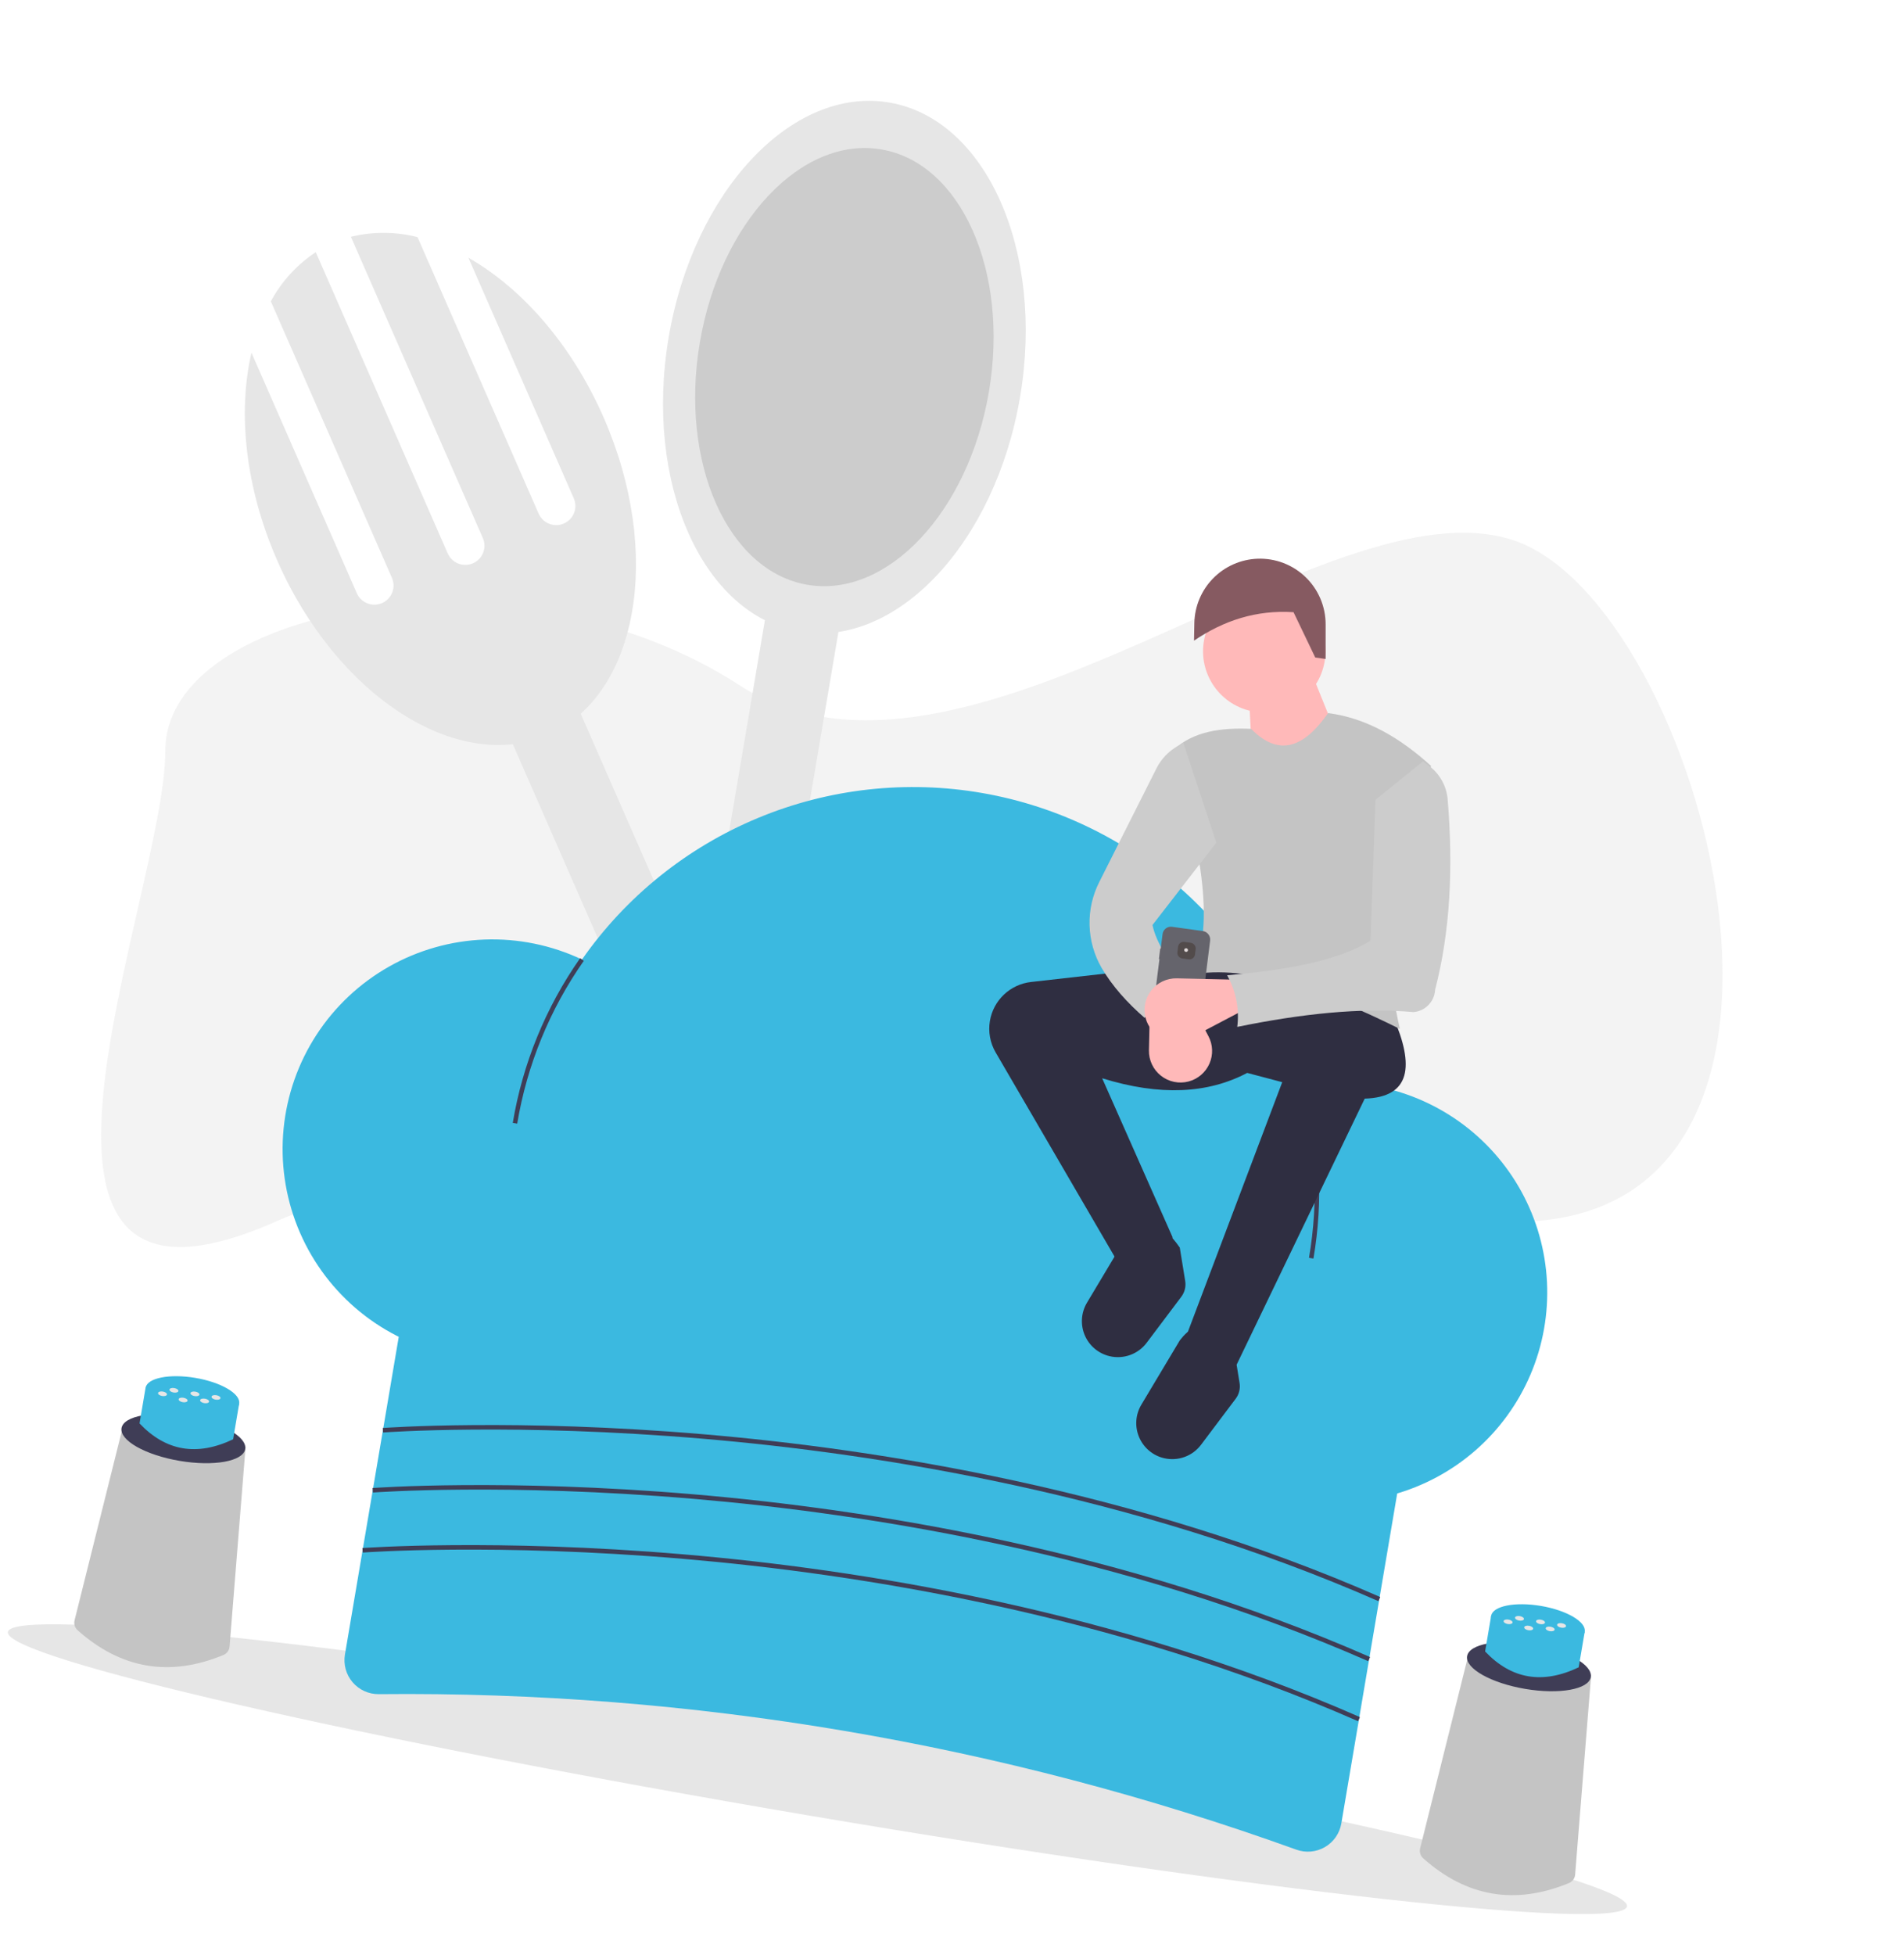 <svg width="640" height="657" viewBox="0 0 640 657" fill="none" xmlns="http://www.w3.org/2000/svg">
<path d="M55.572 252.231C55.572 203.432 173.088 181.356 248.426 230.156C323.765 278.955 445.935 160.071 509.056 181.647C572.177 203.222 628.318 410.539 509.056 410.539C389.795 410.539 197.231 364.354 92.514 410.539C-12.204 456.724 55.572 301.031 55.572 252.231Z" fill="#C4C4C4" fill-opacity="0.2"/>
<g clip-path="url(#clip0)">
<path d="M185.696 218.12L162.776 228.146L322.162 591.89L345.082 581.863L185.696 218.12Z" fill="#E6E6E6"/>
<path d="M157.453 86.61L192.862 167.419C193.548 168.984 193.583 170.757 192.961 172.348C192.339 173.939 191.11 175.217 189.544 175.902C187.978 176.587 186.204 176.622 184.612 176C183.02 175.378 181.74 174.149 181.055 172.584L140.347 79.684C133.005 77.801 125.311 77.761 117.95 79.569L162.302 180.787C162.987 182.352 163.022 184.125 162.4 185.715C161.778 187.306 160.549 188.584 158.983 189.269C157.418 189.953 155.644 189.989 154.052 189.367C152.461 188.745 151.181 187.517 150.495 185.953L106.143 84.734C99.82 88.912 94.63 94.588 91.035 101.256L131.742 194.156C132.427 195.721 132.463 197.493 131.84 199.084C131.218 200.674 129.989 201.952 128.423 202.637C126.858 203.322 125.084 203.357 123.493 202.735C121.901 202.113 120.621 200.885 119.935 199.321L84.526 118.512C79.865 138.581 82.409 163.735 93.165 188.283C113.156 233.905 153.927 260.142 184.23 246.886C214.534 233.63 222.893 185.9 202.903 140.278C192.146 115.731 175.373 96.801 157.453 86.61Z" fill="#E6E6E6"/>
<path d="M285.776 189.008L261.105 184.828L194.786 576.301L219.456 580.481L285.776 189.008Z" fill="#E6E6E6"/>
<path d="M268.764 212.255C301.382 217.781 334.567 182.457 342.885 133.357C351.203 84.257 331.504 39.974 298.886 34.449C266.269 28.923 233.084 64.247 224.765 113.347C216.447 162.447 236.146 206.729 268.764 212.255Z" fill="#E6E6E6"/>
<path d="M271.433 196.5C298.27 201.047 325.574 171.983 332.418 131.584C339.262 91.186 323.054 54.751 296.217 50.204C269.38 45.657 242.076 74.721 235.232 115.12C228.388 155.519 244.596 191.954 271.433 196.5Z" fill="#CCCCCC"/>
<path d="M272.123 610.065C422.412 635.526 545.429 649.18 546.889 640.562C548.349 631.945 427.699 604.319 277.41 578.859C127.12 553.398 4.103 539.744 2.644 548.361C1.184 556.979 121.834 584.604 272.123 610.065Z" fill="#E6E6E6"/>
<path d="M435.737 621.496C336.868 585.85 232.422 568.156 127.33 569.249C125.66 569.268 124.006 568.92 122.486 568.231C120.965 567.541 119.614 566.527 118.528 565.259C117.443 563.991 116.649 562.5 116.202 560.892C115.756 559.284 115.668 557.597 115.945 555.952L139.6 416.321L474.521 473.06L450.866 612.691C450.585 614.336 449.947 615.899 448.996 617.271C448.045 618.642 446.804 619.788 445.361 620.628C443.918 621.467 442.309 621.98 440.646 622.13C438.983 622.28 437.307 622.064 435.737 621.496Z" fill="#3BB9E0"/>
<path d="M461.335 364.769C453.603 363.452 445.705 363.435 437.968 364.719C431.221 339.804 417.504 317.327 398.425 299.926C379.346 282.525 355.698 270.923 330.256 266.48C304.814 262.038 278.633 264.94 254.786 274.845C230.939 284.751 210.416 301.249 195.625 322.404C185.406 317.579 174.178 315.279 162.885 315.697C151.592 316.115 140.566 319.239 130.735 324.807C120.904 330.374 112.556 338.221 106.395 347.687C100.234 357.153 96.44 367.96 95.332 379.199C94.224 390.438 95.836 401.779 100.03 412.267C104.225 422.754 110.88 432.081 119.434 439.462C127.989 446.843 138.193 452.062 149.187 454.679C160.181 457.296 171.642 457.234 182.606 454.499C191.709 475.259 205.871 493.41 223.8 507.295C241.728 521.179 262.85 530.354 285.238 533.981C307.625 537.609 330.564 535.573 351.959 528.06C373.354 520.547 392.523 507.796 407.716 490.972C416.288 497.289 426.18 501.583 436.65 503.534C447.12 505.484 457.895 505.04 468.168 502.234C478.44 499.428 487.942 494.333 495.962 487.331C503.981 480.33 510.309 471.604 514.471 461.808C518.633 452.012 520.521 441.401 519.992 430.771C519.464 420.141 516.533 409.769 511.42 400.431C506.308 391.094 499.145 383.035 490.471 376.858C481.796 370.682 471.835 366.549 461.335 364.769Z" fill="#3BB9E0"/>
<path d="M173.854 377.549L172.359 377.296C175.678 357.394 183.413 338.488 194.996 321.965L196.239 322.834C184.785 339.173 177.136 357.869 173.854 377.549Z" fill="#3F3D56"/>
<path d="M441.491 422.89L439.996 422.636C443.298 403.426 442.359 383.726 437.244 364.914L438.708 364.518C443.881 383.541 444.831 403.463 441.491 422.89Z" fill="#3F3D56"/>
<path d="M128.773 481.326L128.658 479.814C129.098 479.781 173.357 476.551 236.506 481.925C294.79 486.886 381.56 500.401 463.941 536.615L463.331 538.003C381.152 501.878 294.571 488.39 236.409 483.439C173.374 478.071 129.212 481.293 128.773 481.326Z" fill="#3F3D56"/>
<path d="M125.356 501.497L125.241 499.986C125.681 499.953 169.94 496.722 233.088 502.097C291.373 507.058 378.143 520.573 460.524 556.787L459.914 558.174C377.734 522.049 291.154 508.563 232.992 503.61C169.957 498.242 125.795 501.464 125.356 501.497Z" fill="#3F3D56"/>
<path d="M121.939 521.668L121.824 520.157C122.264 520.124 166.523 516.893 229.671 522.268C287.956 527.229 374.726 540.744 457.107 576.958L456.496 578.345C374.317 542.221 287.737 528.734 229.575 523.781C166.539 518.414 122.377 521.635 121.939 521.668Z" fill="#3F3D56"/>
<path d="M415.653 458.596L398.581 449.372L430.998 363.618L419.226 360.506C406.054 367.47 389.936 368.344 370.473 362.302L394.197 415.855L375.998 424.569L334.67 353.622C332.807 350.424 332.125 346.674 332.743 343.027C333.316 339.645 334.974 336.541 337.466 334.184C339.959 331.826 343.152 330.343 346.562 329.958L404.642 323.399L468.265 341.626C475.539 358.224 474.162 368.678 458.73 369.146L415.653 458.596Z" fill="#2F2E41"/>
<path d="M391.267 489.961C389.414 489.525 387.691 488.659 386.236 487.433C384.781 486.206 383.636 484.655 382.894 482.903C382.152 481.152 381.833 479.251 381.965 477.353C382.096 475.456 382.673 473.617 383.649 471.985L396.575 450.369C402.616 442.484 408.71 444.632 414.84 453.463L416.664 464.697C416.814 465.622 416.776 466.568 416.551 467.477C416.326 468.387 415.92 469.242 415.356 469.99L403.705 485.462C402.293 487.338 400.365 488.762 398.156 489.561C395.947 490.359 393.553 490.498 391.267 489.961Z" fill="#2F2E41"/>
<path d="M372.99 455.691C371.137 455.255 369.414 454.389 367.959 453.163C366.504 451.937 365.359 450.385 364.617 448.634C363.875 446.883 363.557 444.981 363.688 443.084C363.819 441.187 364.396 439.347 365.372 437.715L378.298 416.099C384.339 408.215 390.434 410.362 396.563 419.194L398.387 430.427C398.537 431.352 398.499 432.298 398.274 433.208C398.049 434.117 397.643 434.972 397.079 435.721L385.428 451.193C384.016 453.068 382.088 454.492 379.879 455.291C377.67 456.09 375.277 456.229 372.99 455.691Z" fill="#2F2E41"/>
<path d="M421.53 239.11C432.735 241.009 443.356 233.47 445.253 222.273C447.15 211.076 439.604 200.46 428.4 198.562C417.195 196.663 406.574 204.202 404.677 215.399C402.78 226.596 410.325 237.212 421.53 239.11Z" fill="#FFB9B9"/>
<path d="M451.638 252.777L421.289 262.533L419.908 235.484L441.133 226.789L451.638 252.777Z" fill="#FFB9B9"/>
<path d="M470.55 345.737C444.137 332.62 419.618 323.988 400.222 327.492C409.523 310.847 402.476 281.83 394.374 252.014C401.112 245.742 410.381 244.44 420.549 244.903C430.107 254.657 438.565 250.869 446.417 239.602C459.102 241.231 470.489 247.747 481.045 257.386C466.759 285.466 463.481 314.944 470.55 345.737Z" fill="#C4C4C4"/>
<path d="M399.123 331.775C394.289 333.619 389.494 337.293 384.72 341.997C378.865 336.895 373.887 331.371 370.275 325.192C367.755 320.818 366.367 315.885 366.237 310.84C366.107 305.795 367.24 300.797 369.532 296.301L388.724 258.189C390.318 255.023 392.817 252.402 395.904 250.659L397.763 249.609L408.853 283.144L387.398 310.794C388.527 316.684 393.535 324.114 399.123 331.775Z" fill="#CCCCCC"/>
<path d="M399.541 363.382C397.949 363.805 396.28 363.852 394.667 363.519C393.053 363.187 391.539 362.483 390.244 361.465C388.95 360.446 387.91 359.141 387.207 357.651C386.504 356.162 386.158 354.53 386.195 352.884L386.624 333.993L396.902 330.521L406.207 348.185C406.95 349.596 407.366 351.156 407.423 352.749C407.48 354.343 407.177 355.929 406.536 357.389C405.896 358.849 404.935 360.146 403.724 361.184C402.512 362.221 401.083 362.973 399.541 363.382Z" fill="#FFB9B9"/>
<path d="M445.584 221.417L442.103 220.933L434.798 205.702C422.271 204.888 411.276 208.525 401.351 215.267L401.462 209.353C401.569 203.713 403.833 198.329 407.791 194.308C411.748 190.287 417.097 187.935 422.738 187.735L422.738 187.735C425.701 187.63 428.655 188.123 431.423 189.184C434.191 190.245 436.717 191.853 438.85 193.912C440.983 195.97 442.679 198.437 443.837 201.164C444.995 203.892 445.591 206.825 445.59 209.788L445.584 221.417Z" fill="#865A61"/>
<path d="M389.987 318.738L390.165 318.763L390.779 313.859C390.825 313.487 390.945 313.128 391.13 312.803C391.315 312.478 391.562 312.194 391.857 311.966C392.153 311.739 392.49 311.573 392.851 311.478C393.211 311.382 393.587 311.359 393.958 311.411L404.296 312.836C404.666 312.888 405.024 313.012 405.349 313.201C405.674 313.391 405.959 313.643 406.188 313.943C406.418 314.243 406.587 314.584 406.685 314.948C406.784 315.312 406.811 315.691 406.764 316.064L403.396 342.965C403.35 343.337 403.231 343.696 403.046 344.021C402.861 344.346 402.613 344.63 402.318 344.857C402.023 345.085 401.685 345.251 401.325 345.346C400.964 345.442 400.588 345.464 400.217 345.413L389.88 343.988C389.509 343.937 389.151 343.813 388.826 343.622C388.502 343.433 388.216 343.181 387.987 342.881C387.758 342.582 387.589 342.24 387.49 341.876C387.391 341.512 387.364 341.133 387.411 340.76L389.728 322.253L389.55 322.229L389.987 318.738Z" fill="#65646C"/>
<path d="M400.23 316.786L398.133 316.497C397.084 316.352 396.13 317.058 396.003 318.074L395.768 319.952C395.641 320.968 396.389 321.908 397.438 322.053L399.535 322.342C400.584 322.487 401.538 321.781 401.665 320.765L401.9 318.887C402.027 317.871 401.28 316.931 400.23 316.786Z" fill="#524B4B"/>
<path d="M398.077 319.398C398.181 319.727 398.538 319.918 398.875 319.824C399.211 319.731 399.4 319.388 399.297 319.059C399.193 318.73 398.836 318.54 398.5 318.633C398.163 318.727 397.974 319.07 398.077 319.398Z" fill="#DFD8D8"/>
<path d="M385.069 342.064C384.645 340.473 384.598 338.805 384.931 337.193C385.263 335.58 385.967 334.067 386.986 332.774C388.005 331.48 389.311 330.441 390.801 329.739C392.291 329.037 393.924 328.691 395.571 328.729L414.474 329.161L417.951 339.434L400.277 348.729C398.866 349.472 397.305 349.887 395.71 349.943C394.116 350 392.529 349.697 391.068 349.056C389.607 348.416 388.308 347.455 387.27 346.244C386.231 345.034 385.479 343.605 385.069 342.064Z" fill="#FFB9B9"/>
<path d="M475.125 340.071C457.344 338.46 437.256 340.683 415.883 345.042C416.642 339.049 415.45 332.971 412.484 327.707C431.515 325.998 449.001 323.171 460.658 316.129L462.35 268.744L478.331 255.809L480.439 257.406C482.19 258.729 483.644 260.404 484.706 262.324C485.767 264.245 486.413 266.366 486.602 268.551C488.534 291.511 487.477 313.017 482.388 332.561C482.293 334.48 481.504 336.299 480.168 337.68C478.832 339.061 477.04 339.911 475.125 340.071Z" fill="#CCCCCC"/>
<path d="M75.072 556.106C57.022 563.543 40.701 560.774 26.109 547.798C25.646 547.393 25.303 546.868 25.118 546.282C24.932 545.696 24.911 545.07 25.057 544.472L41.358 479.172L82.551 486.15L77.165 553.276C77.111 553.895 76.888 554.487 76.518 554.986C76.149 555.486 75.648 555.874 75.072 556.106Z" fill="#C4C4C4"/>
<path d="M60.37 490.862C71.85 492.806 81.724 491.032 82.424 486.898C83.124 482.765 74.386 477.837 62.906 475.893C51.426 473.948 41.552 475.722 40.852 479.856C40.151 483.989 48.89 488.917 60.37 490.862Z" fill="#3F3D56"/>
<path d="M78.358 483.611C66.237 489.39 55.752 487.614 46.902 478.282L48.931 466.307L80.387 471.636L78.358 483.611Z" fill="#3BB9E0"/>
<path d="M63.645 474.959C72.331 476.43 79.827 474.942 80.387 471.636C80.947 468.329 74.36 464.455 65.673 462.983C56.987 461.512 49.491 463 48.931 466.306C48.371 469.613 54.958 473.487 63.645 474.959Z" fill="#3BB9E0"/>
<path d="M65.408 469.098C66.235 469.238 66.963 469.016 67.033 468.603C67.103 468.19 66.489 467.741 65.662 467.601C64.834 467.461 64.107 467.682 64.037 468.096C63.967 468.509 64.581 468.958 65.408 469.098Z" fill="#E6E6E6"/>
<path d="M72.481 470.296C73.308 470.436 74.036 470.215 74.106 469.801C74.176 469.388 73.562 468.939 72.734 468.799C71.907 468.659 71.18 468.881 71.11 469.294C71.04 469.707 71.654 470.156 72.481 470.296Z" fill="#E6E6E6"/>
<path d="M68.645 471.464C69.472 471.604 70.2 471.383 70.27 470.969C70.34 470.556 69.726 470.107 68.899 469.967C68.072 469.827 67.344 470.048 67.274 470.462C67.204 470.875 67.818 471.324 68.645 471.464Z" fill="#E6E6E6"/>
<path d="M54.499 469.068C55.327 469.208 56.054 468.986 56.124 468.573C56.194 468.16 55.58 467.711 54.753 467.571C53.925 467.431 53.198 467.652 53.128 468.065C53.058 468.479 53.672 468.927 54.499 469.068Z" fill="#E6E6E6"/>
<path d="M58.335 467.9C59.162 468.04 59.89 467.818 59.96 467.405C60.03 466.992 59.416 466.543 58.589 466.403C57.761 466.263 57.034 466.484 56.964 466.897C56.894 467.311 57.508 467.759 58.335 467.9Z" fill="#E6E6E6"/>
<path d="M61.422 471.149C62.25 471.289 62.977 471.068 63.047 470.654C63.117 470.241 62.503 469.792 61.676 469.652C60.849 469.512 60.121 469.734 60.051 470.147C59.981 470.56 60.595 471.009 61.422 471.149Z" fill="#E6E6E6"/>
<path d="M527.364 632.729C509.314 640.166 492.993 637.397 478.401 624.421C477.938 624.016 477.595 623.491 477.41 622.905C477.224 622.319 477.203 621.693 477.348 621.095L493.65 555.795L534.843 562.773L529.456 629.899C529.403 630.518 529.179 631.11 528.81 631.609C528.441 632.109 527.94 632.497 527.364 632.729Z" fill="#C4C4C4"/>
<path d="M512.662 567.485C524.142 569.429 534.016 567.655 534.716 563.522C535.416 559.388 526.678 554.46 515.198 552.516C503.718 550.571 493.844 552.345 493.143 556.479C492.443 560.612 501.182 565.54 512.662 567.485Z" fill="#3F3D56"/>
<path d="M530.65 560.234C518.529 566.013 508.043 564.237 499.194 554.905L501.223 542.93L532.679 548.259L530.65 560.234Z" fill="#3BB9E0"/>
<path d="M515.936 551.582C524.623 553.053 532.119 551.565 532.679 548.259C533.239 544.952 526.651 541.078 517.965 539.606C509.279 538.135 501.783 539.623 501.223 542.93C500.662 546.236 507.25 550.11 515.936 551.582Z" fill="#3BB9E0"/>
<path d="M517.7 545.721C518.527 545.861 519.255 545.64 519.325 545.226C519.395 544.813 518.781 544.364 517.953 544.224C517.126 544.084 516.399 544.305 516.329 544.719C516.259 545.132 516.873 545.581 517.7 545.721Z" fill="#E6E6E6"/>
<path d="M524.773 546.919C525.6 547.059 526.328 546.838 526.398 546.424C526.468 546.011 525.854 545.562 525.026 545.422C524.199 545.282 523.472 545.504 523.402 545.917C523.332 546.33 523.946 546.779 524.773 546.919Z" fill="#E6E6E6"/>
<path d="M520.937 548.087C521.764 548.227 522.492 548.006 522.562 547.592C522.632 547.179 522.018 546.73 521.191 546.59C520.363 546.45 519.636 546.672 519.566 547.085C519.496 547.498 520.11 547.947 520.937 548.087Z" fill="#E6E6E6"/>
<path d="M506.791 545.691C507.618 545.831 508.346 545.609 508.416 545.196C508.486 544.783 507.872 544.334 507.044 544.194C506.217 544.054 505.49 544.275 505.42 544.688C505.35 545.102 505.964 545.55 506.791 545.691Z" fill="#E6E6E6"/>
<path d="M510.627 544.523C511.454 544.663 512.182 544.441 512.252 544.028C512.322 543.615 511.708 543.166 510.88 543.026C510.053 542.886 509.326 543.107 509.256 543.52C509.186 543.934 509.8 544.382 510.627 544.523Z" fill="#E6E6E6"/>
<path d="M513.714 547.772C514.542 547.912 515.269 547.691 515.339 547.277C515.409 546.864 514.795 546.415 513.968 546.275C513.141 546.135 512.413 546.357 512.343 546.77C512.273 547.183 512.887 547.632 513.714 547.772Z" fill="#E6E6E6"/>
</g>
<defs>
<clipPath id="clip0">
<rect width="552" height="572" fill="white" transform="translate(95.542) rotate(9.615)"/>
</clipPath>
</defs>
</svg>
